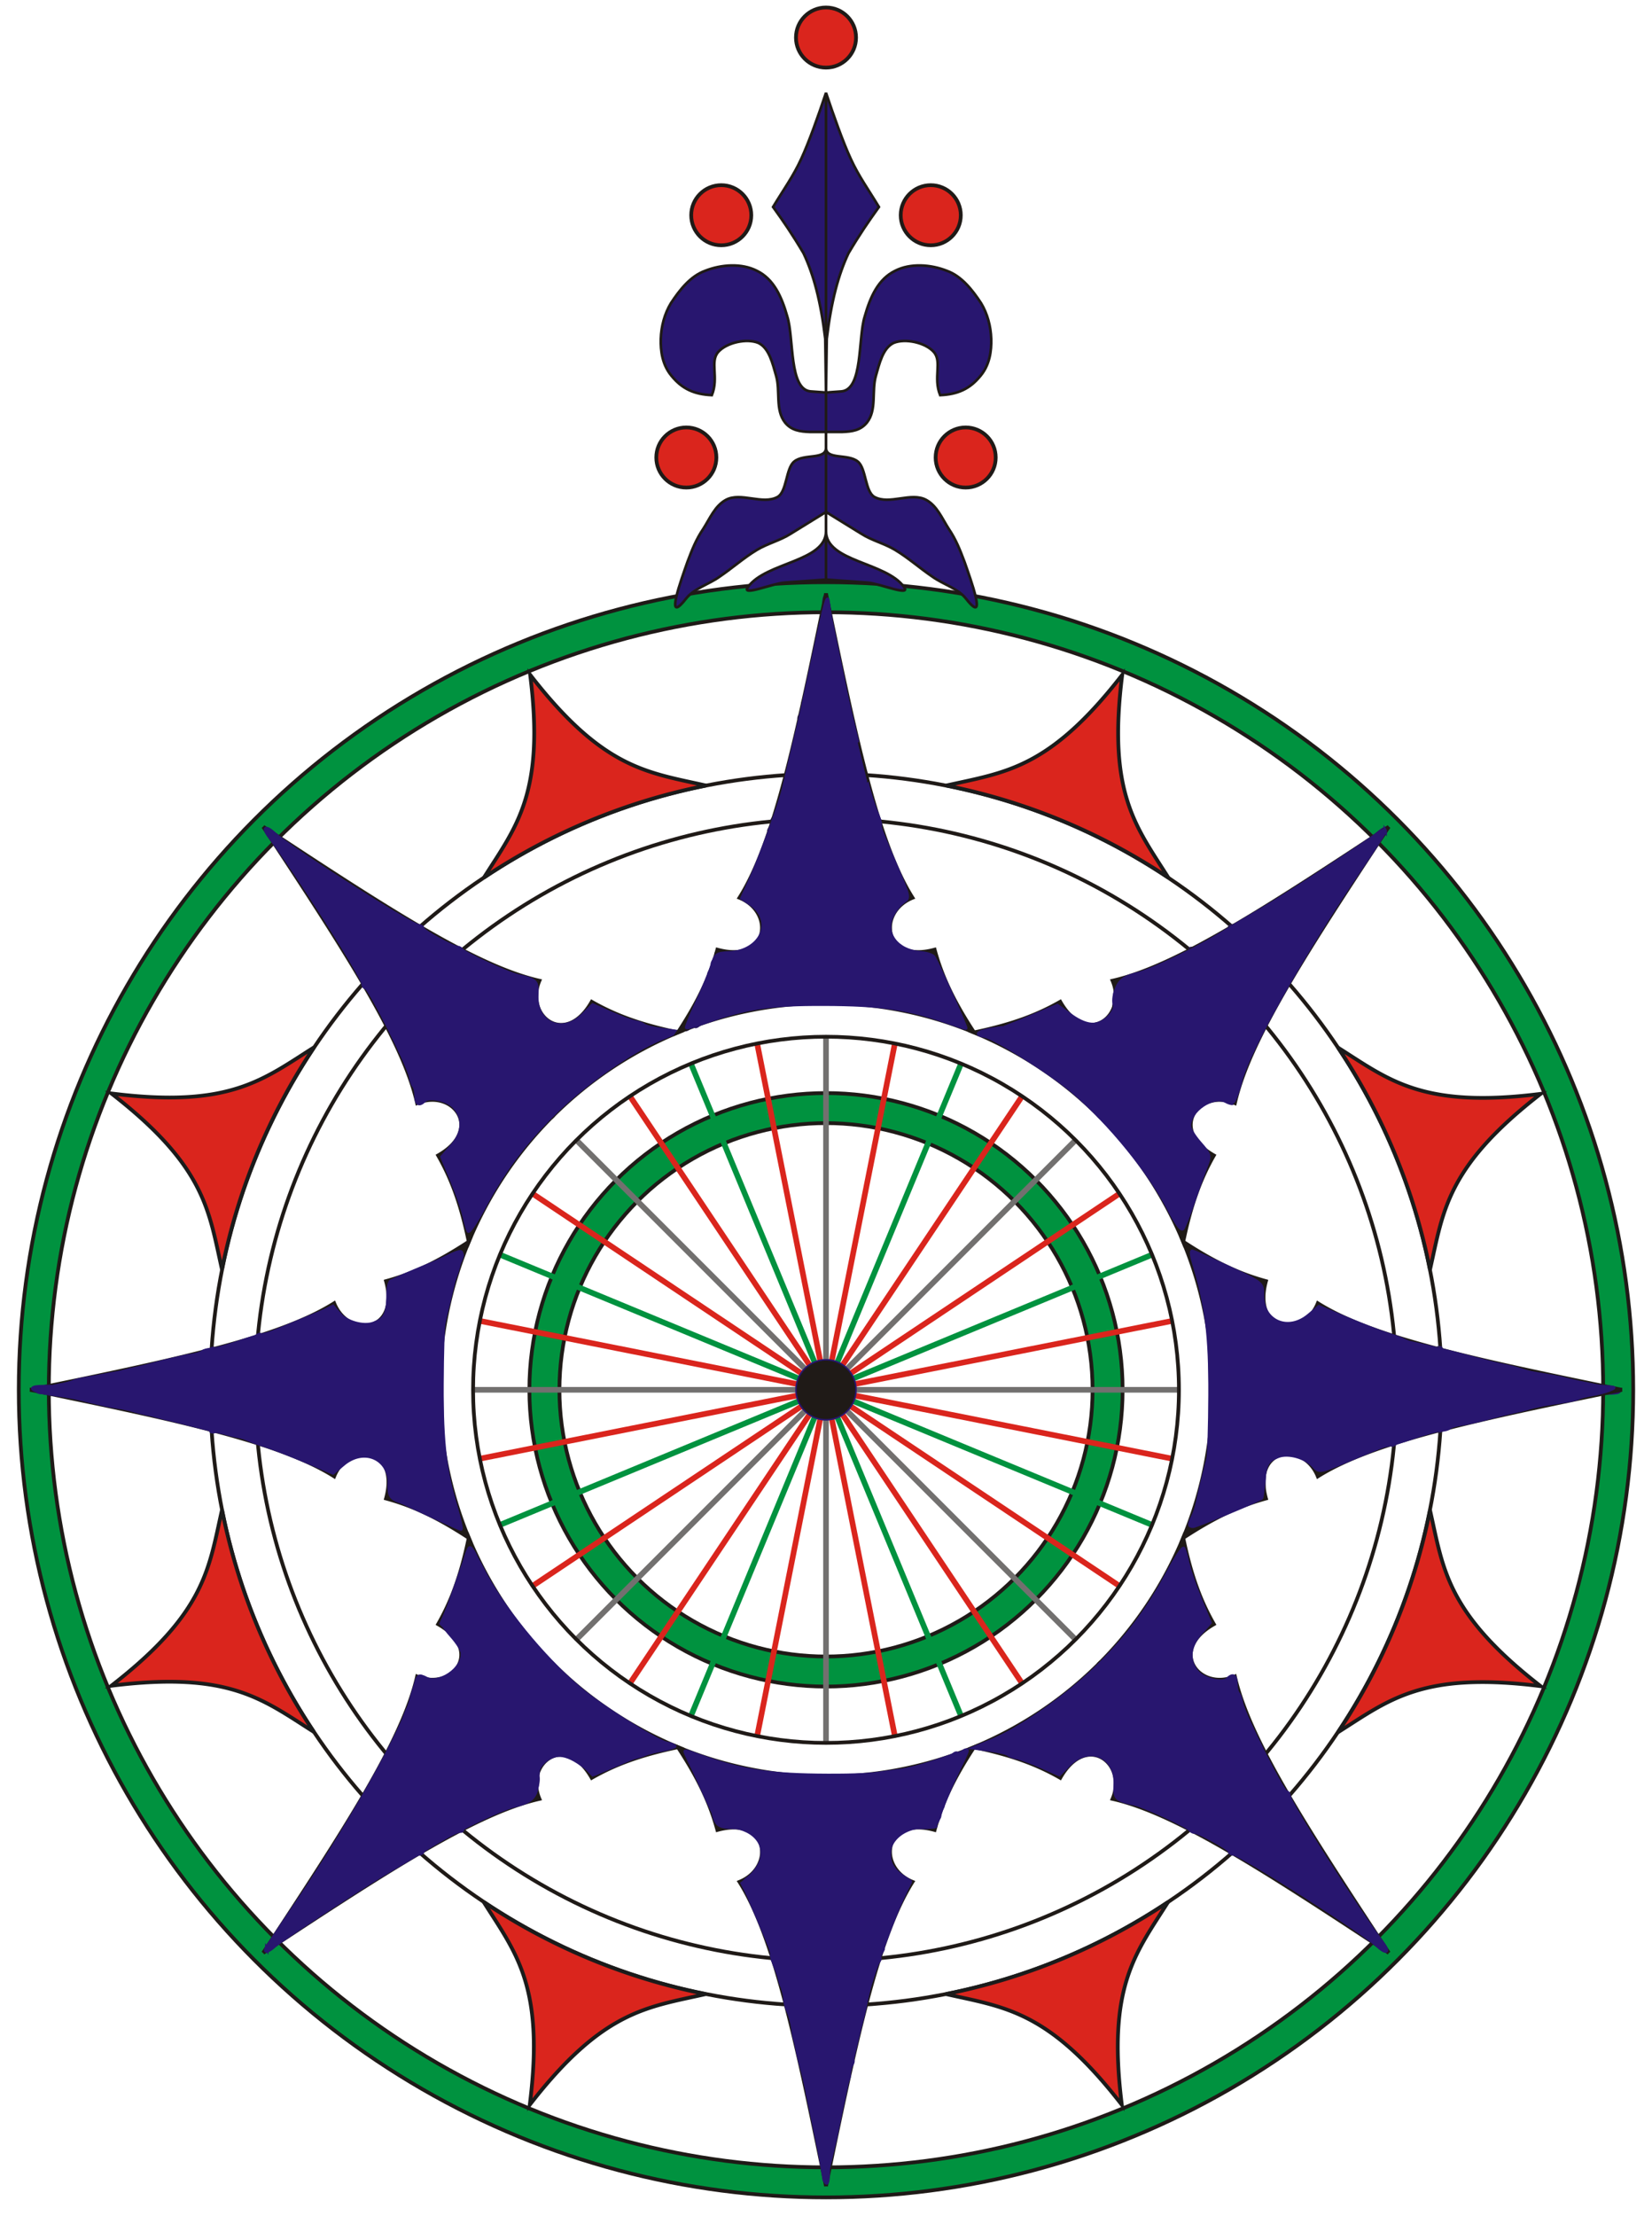 <?xml version="1.0" encoding="UTF-8" standalone="no"?>
<svg
   xmlns:dc="http://purl.org/dc/elements/1.1/"
   xmlns:cc="http://creativecommons.org/ns#"
   xmlns:rdf="http://www.w3.org/1999/02/22-rdf-syntax-ns#"
   xmlns:svg="http://www.w3.org/2000/svg"
   xmlns="http://www.w3.org/2000/svg"
   xmlns:xlink="http://www.w3.org/1999/xlink"
   xmlns:sodipodi="http://sodipodi.sourceforge.net/DTD/sodipodi-0.dtd"
   xmlns:inkscape="http://www.inkscape.org/namespaces/inkscape"
   width="440"
   height="590"
   viewBox="-220 -370 440 590"
   id="svg2"
   version="1.1"
   inkscape:version="0.48.2 r9819"
   sodipodi:docname="rosa2.svg">
  <sodipodi:namedview
     pagecolor="#ffffff"
     bordercolor="#666666"
     borderopacity="1"
     objecttolerance="10"
     gridtolerance="10"
     guidetolerance="10"
     inkscape:pageopacity="0"
     inkscape:pageshadow="2"
     inkscape:window-width="1440"
     inkscape:window-height="852"
     id="namedview74"
     showgrid="false"
     inkscape:zoom="1.1313708"
     inkscape:cx="17.471366"
     inkscape:cy="290.65156"
     inkscape:window-x="0"
     inkscape:window-y="0"
     inkscape:window-maximized="1"
     inkscape:current-layer="s3" />
  <defs
     id="defs4">
    <g
       id="r5">
      <g
         id="r4">
        <g
           id="r3">
          <g
             id="r2">
            <path
               d="M0 h94 m9 h49 m12 h51"
               stroke-width="1.5"
               fill="none"
               id="r1" />
            <use
               xlink:href="#r1"
               transform="scale(-1)"
               id="use11" />
          </g>
          <use
             xlink:href="#r2"
             transform="rotate(90)"
             id="use13" />
        </g>
        <use
           xlink:href="#r3"
           transform="rotate(45)"
           id="use15" />
      </g>
      <use
         xlink:href="#r4"
         transform="rotate(22.5)"
         id="use17" />
    </g>
  </defs>
  <circle
     r="75"
     fill="none"
     stroke="#00923f"
     stroke-width="8"
     id="circle19" />
  <g
     stroke="#1f1a17"
     stroke-width="1"
     fill="none"
     id="g21">
    <circle
       r="71"
       id="circle23" />
    <circle
       r="79"
       id="circle25" />
  </g>
  <use
     xlink:href="#r4"
     stroke="#72706f"
     id="use27" />
  <circle
     r="211"
     fill="none"
     stroke="#00923f"
     stroke-width="8"
     id="circle29" />
  <circle
     r="207"
     stroke="#1f1a17"
     stroke-width="1"
     fill="none"
     id="circle31" />
  <use
     xlink:href="#r4"
     transform="rotate(22.5)"
     stroke="#00923f"
     id="use33" />
  <use
     xlink:href="#r5"
     transform="rotate(11.25)"
     stroke="#da251d"
     id="use35" />
  <circle
     r="8"
     cx="0"
     cy="0"
     fill="#1f1a17"
     stroke="#28166f"
     stroke-width=".4"
     id="circle37" />
  <g
     stroke="#1f1a17"
     stroke-width="1"
     fill="none"
     id="g39">
    <circle
       r="94"
       id="circle41" />
    <circle
       r="152"
       id="circle43" />
    <circle
       r="164"
       id="circle45" />
    <circle
       r="215"
       id="circle47" />
  </g>
  <g
     id="s3"
     style="display:inline">
    <g
       id="s2">
      <g
         id="s1">
        <path
           d="M 39.416,95.16 C 33.65,103.95 30.76,110.5 28.93,117.18 15.24,113.43 13.54,127.15 23.04,131 13.71,145.8 7.84,173.93 0,212 L 0,103 a 103,103 0 0 0 39.416,-7.84 z"
           id="s0"
           stroke-miterlimit="9"
           inkscape:connector-curvature="0"
           style="fill:#1f1a17;stroke:#1f1a17;stroke-width:1;stroke-miterlimit:9" />
        <use
           xlink:href="#s0"
           transform="scale(-1,1)"
           id="use53"
           style="fill:#007cc3"
           x="0"
           y="0"
           width="440"
           height="590" />
        <path
           d="m -31.995,160.849 a 164,164 0 0 0 63.99,0 C 18.9,170.1 8.4,175.3 0,206 -8.4,175.3 -18.9,170.1 -31.995,160.849 z"
           transform="matrix(0.924,0.383,-0.383,0.924,0,0)"
           id="path55"
           inkscape:connector-curvature="0"
           style="fill:#da251d;stroke:#1b1b1b;stroke-width:1" />
      </g>
      <use
         xlink:href="#s1"
         transform="matrix(0.707,0.707,-0.707,0.707,0,0)"
         id="use57"
         x="0"
         y="0"
         width="440"
         height="590" />
    </g>
    <use
       xlink:href="#s2"
       transform="matrix(0,1,-1,0,0,0)"
       id="use59"
       style="fill:#000080;fill-opacity:1;stroke:#000000;stroke-opacity:1"
       x="0"
       y="0"
       width="440"
       height="590" />
    <path
       style="fill:#28166f;fill-opacity:1;stroke:#28166f;stroke-width:0.884;stroke-opacity:1"
       d="m 124.719,327.763 c -0.244,-0.412 -0.732,-2.142 -1.084,-3.843 -0.352,-1.701 -1.829,-5.98 -3.283,-9.509 l -2.643,-6.415 2.697,-3.072 c 2.984,-3.398 3.202,-7.261 0.575,-10.164 -1.727,-1.909 -6.628,-3.022 -7.863,-1.787 -1.46,1.46 -2.309,1.03 -2.309,-1.167 0,-1.134 -0.275,-2.338 -0.612,-2.674 -0.337,-0.337 -0.746,-1.497 -0.911,-2.578 -0.411,-2.703 -10.909,-23.621 -11.856,-23.621 -0.42,0 -0.764,-0.456 -0.764,-1.013 0,-1.824 -18.152,-30.367 -24.791,-38.983 -2.108,-2.735 -1.194,-3.271 1.423,-0.834 4.181,3.895 36.211,24.301 38.173,24.32 0.608,0.006 1.105,0.335 1.105,0.732 0,0.731 8.347,5.268 9.397,5.107 0.314,-0.048 0.813,0.256 1.111,0.677 0.646,0.913 12.199,6.246 14.697,6.784 5.062,1.091 5.416,1.436 5.216,5.092 -0.415,7.596 6.844,10.758 12.262,5.34 l 2.61,-2.61 4.811,2.128 c 2.646,1.17 5.571,2.244 6.499,2.385 0.928,0.142 1.957,0.527 2.287,0.857 0.33,0.33 2.545,0.858 4.924,1.173 l 4.324,0.574 -4.835,1.965 c -7.347,2.986 -19.635,11.499 -27.361,18.955 -8.314,8.024 -14.167,15.731 -19.439,25.599 -2.155,4.033 -4.117,6.995 -4.361,6.583 l 0,0 z"
       id="path3923"
       inkscape:connector-curvature="0"
       transform="translate(-220,-370)" />
    <path
       style="fill:#28166f;fill-opacity:1;stroke:#28166f;stroke-width:0.884;stroke-opacity:1"
       d="m 182.404,273.9 c 0,-0.407 1.611,-3.836 3.58,-7.621 1.969,-3.785 3.313,-6.882 2.985,-6.882 -0.327,0 -0.1,-0.597 0.505,-1.326 0.605,-0.729 0.804,-1.326 0.442,-1.326 -0.362,0 -0.215,-0.534 0.326,-1.186 0.541,-0.652 0.768,-1.402 0.504,-1.666 -0.264,-0.264 1.541,-0.45 4.012,-0.412 5.673,0.086 8.327,-2.159 8.327,-7.041 0,-2.595 -0.566,-3.73 -2.729,-5.472 l -2.729,-2.197 2.987,-5.951 c 1.643,-3.273 3.101,-6.687 3.241,-7.585 0.14,-0.899 0.565,-2.131 0.944,-2.739 0.379,-0.608 0.418,-1.105 0.087,-1.105 -0.331,0 -0.107,-0.597 0.498,-1.326 0.605,-0.729 0.804,-1.326 0.442,-1.326 -0.362,0 -0.251,-0.497 0.247,-1.105 0.875,-1.068 2.754,-7.201 3.316,-10.828 0.289,-1.864 0.437,-2.449 2.554,-10.124 0.731,-2.651 1.149,-5.001 0.928,-5.222 -0.221,-0.221 0.049,-0.945 0.6,-1.609 0.551,-0.664 0.761,-1.449 0.465,-1.744 -0.295,-0.295 -0.162,-1.237 0.296,-2.092 0.458,-0.856 1.065,-3.09 1.348,-4.966 0.284,-1.876 0.711,-4.405 0.95,-5.62 0.239,-1.215 0.589,-3.005 0.777,-3.977 0.188,-0.972 0.749,-3.105 1.247,-4.74 0.497,-1.635 0.872,-3.226 0.833,-3.536 -0.039,-0.31 -0.024,-1.525 0.033,-2.699 0.14,-2.863 0.936,-1.904 1.49,1.794 0.247,1.646 0.611,3.789 0.811,4.761 0.2,0.972 0.553,2.762 0.786,3.977 1.175,6.132 1.501,7.689 2.033,9.723 0.318,1.215 0.527,2.463 0.466,2.773 -0.061,0.31 0.293,1.901 0.787,3.536 1.23,4.066 1.764,6.193 2.078,8.275 0.147,0.972 0.344,1.768 0.439,1.768 0.095,0 0.344,1.318 0.553,2.928 0.21,1.611 0.779,3.673 1.266,4.582 0.487,0.91 0.885,2.608 0.885,3.775 0,1.166 0.28,2.401 0.623,2.743 0.342,0.342 0.766,1.692 0.941,2.998 0.175,1.306 0.739,2.882 1.253,3.502 0.514,0.62 0.691,1.127 0.393,1.127 -0.719,0 3.073,10.008 5.879,15.517 l 2.227,4.37 -2.652,2.223 c -2.105,1.764 -2.652,2.927 -2.652,5.632 0,4.767 2.443,7.023 7.603,7.023 4.044,0 4.788,0.599 5.534,4.452 0.176,0.909 1.906,4.702 3.845,8.429 1.939,3.726 3.525,7.023 3.525,7.326 0,0.303 -1.492,-0.156 -3.315,-1.021 -3.192,-1.514 -10.651,-3.55 -15.247,-4.162 -9.832,-1.31 -12.793,-1.555 -19.003,-1.574 -3.889,-0.011 -9.259,0.291 -11.932,0.673 -2.674,0.381 -6.131,0.838 -7.684,1.016 -3.885,0.443 -12.848,3.098 -14.193,4.204 -0.608,0.5 -1.105,0.612 -1.105,0.25 0,-0.362 -0.597,-0.163 -1.326,0.442 -0.729,0.605 -1.326,0.768 -1.326,0.361 z"
       id="path3925"
       inkscape:connector-curvature="0"
       transform="translate(-220,-370)" />
    <path
       style="fill:#28166f;fill-opacity:1;stroke:#28166f;stroke-width:0.884;stroke-opacity:1"
       d="m 312.796,324.578 c -4.015,-10.08 -18.348,-27.704 -29.63,-36.432 -6.192,-4.79 -20.141,-12.809 -22.502,-12.936 -0.993,-0.053 -0.015,-0.447 2.173,-0.875 2.188,-0.428 4.574,-1.041 5.303,-1.362 0.729,-0.321 2.109,-0.734 3.067,-0.917 0.958,-0.183 3.804,-1.278 6.326,-2.432 l 4.585,-2.099 2.374,2.478 c 1.306,1.363 3.431,2.68 4.722,2.927 2.421,0.463 7.122,-1.68 7.32,-3.337 0.06,-0.503 0.208,-2.461 0.329,-4.352 0.222,-3.468 1.661,-5.028 5.162,-5.594 2.92,-0.472 14.729,-5.698 14.729,-6.52 0,-0.441 0.298,-0.722 0.663,-0.625 1.018,0.271 9.944,-4.529 9.944,-5.348 0,-0.397 0.497,-0.726 1.105,-0.732 1.915,-0.018 33.818,-20.262 37.847,-24.016 2.886,-2.689 3.975,-2.36 1.752,0.53 -10.635,13.827 -34.832,54.175 -35.731,59.581 -0.108,0.652 -0.64,1.988 -1.181,2.97 -0.541,0.981 -1.262,3.268 -1.603,5.082 -0.651,3.469 -1.207,3.927 -2.816,2.319 -1.374,-1.374 -6.937,0.562 -8.652,3.011 -2.088,2.981 -1.595,5.833 1.554,8.982 l 2.882,2.882 -2.349,5.205 c -1.292,2.863 -2.856,7.312 -3.475,9.887 -0.62,2.575 -1.414,4.859 -1.766,5.077 -0.352,0.217 -1.311,-1.293 -2.133,-3.356 l 0,0 z"
       id="path3927"
       inkscape:connector-curvature="0"
       transform="translate(-220,-370)" />
    <path
       style="fill:#28166f;fill-opacity:1;stroke:#28166f;stroke-width:0.884;stroke-opacity:1"
       d="m 317.234,405.294 c 0.324,-1.246 0.686,-2.663 0.805,-3.15 0.119,-0.486 0.459,-1.481 0.755,-2.21 0.722,-1.78 2.955,-11.382 3.289,-14.142 0.55,-4.551 0.289,-29.774 -0.351,-33.895 -0.366,-2.357 -1.604,-7.526 -2.751,-11.487 -1.147,-3.961 -1.966,-7.321 -1.82,-7.468 0.146,-0.146 2.8,1.111 5.896,2.795 3.097,1.684 7.321,3.555 9.387,4.159 3.814,1.114 4.184,1.756 3.814,6.613 -0.076,1 0.728,2.92 1.788,4.267 1.664,2.115 2.406,2.394 5.44,2.044 2.175,-0.251 4.358,-1.251 5.732,-2.625 l 2.219,-2.219 5.624,2.632 c 3.093,1.448 6.327,2.766 7.187,2.93 0.859,0.164 1.662,0.379 1.784,0.477 0.122,0.098 0.619,0.278 1.105,0.399 0.486,0.122 1.083,0.32 1.326,0.442 0.243,0.122 0.84,0.32 1.326,0.442 0.486,0.122 1.083,0.32 1.326,0.442 0.243,0.122 0.74,0.305 1.105,0.408 0.365,0.103 1.26,0.446 1.989,0.763 0.729,0.317 2.121,0.692 3.094,0.833 0.972,0.141 2.284,0.579 2.915,0.972 0.631,0.394 1.725,0.494 2.431,0.223 0.706,-0.271 1.284,-0.142 1.284,0.286 0,0.644 2.743,1.412 8.397,2.351 0.486,0.081 1.282,0.253 1.768,0.383 0.486,0.13 1.282,0.307 1.768,0.393 0.486,0.086 2.599,0.644 4.696,1.24 2.097,0.596 5.08,1.289 6.629,1.541 4.716,0.765 5.341,0.9 9.073,1.951 1.982,0.558 5.761,1.254 8.397,1.547 5.812,0.645 8.78,2.014 4.793,2.212 -1.458,0.072 -2.975,0.076 -3.371,0.008 -0.396,-0.068 -2.384,0.345 -4.419,0.918 -2.035,0.573 -4.297,1.153 -5.026,1.289 -0.729,0.136 -2.32,0.447 -3.536,0.691 -1.215,0.243 -3.477,0.644 -5.027,0.89 -1.549,0.246 -4.533,0.935 -6.629,1.53 -5.047,1.432 -6.135,1.702 -8.231,2.041 -0.972,0.157 -1.768,0.363 -1.768,0.458 0,0.095 -1.356,0.348 -3.013,0.563 -1.657,0.215 -3.483,0.781 -4.059,1.259 -0.575,0.478 -1.24,0.674 -1.478,0.437 -0.569,-0.569 -9.699,2.139 -11.118,3.297 -0.608,0.496 -1.105,0.676 -1.105,0.399 0,-0.742 -8.703,2.384 -14.387,5.167 l -4.944,2.421 -2.046,-2.325 c -2.672,-3.037 -7.792,-3.765 -10.584,-1.504 -1.585,1.284 -2,2.537 -2.03,6.14 -0.029,3.431 -0.361,4.527 -1.373,4.528 -0.734,7.6e-4 -5.234,1.916 -9.998,4.256 -8.551,4.199 -8.655,4.225 -8.075,1.989 l 0,0 z"
       id="path3929"
       inkscape:connector-curvature="0"
       transform="translate(-220,-370)" />
    <path
       style="fill:#28166f;fill-opacity:1;stroke:#28166f;stroke-width:0.884;stroke-opacity:1"
       d="m 71.035,518.846 c 0,-0.345 2.923,-4.869 6.495,-10.052 14.539,-21.095 30.494,-49.376 32.05,-56.812 0.164,-0.784 0.703,-2.491 1.198,-3.792 0.767,-2.016 1.159,-2.227 2.655,-1.426 3.467,1.856 9.751,-2.349 9.751,-6.525 0,-0.744 -1.267,-2.796 -2.815,-4.559 -2.638,-3.004 -2.744,-3.381 -1.696,-5.997 0.615,-1.535 2.132,-5.774 3.371,-9.42 1.239,-3.646 2.568,-6.976 2.954,-7.401 0.386,-0.425 1.941,1.685 3.457,4.687 5.065,10.034 16.047,23.56 25.858,31.847 5.882,4.969 20.758,14.347 23.364,14.73 2.67,0.392 2.194,1.112 -1.15,1.74 -1.873,0.351 -3.5,0.587 -3.615,0.524 -0.116,-0.063 -3.431,1.244 -7.368,2.904 l -7.158,3.019 -3.597,-2.606 c -2.362,-1.711 -4.49,-2.537 -6.2,-2.407 -2.91,0.222 -6.143,3.609 -5.369,5.626 0.271,0.707 0.007,2.458 -0.586,3.892 -0.959,2.314 -2.184,3.176 -5.639,3.965 -3.922,0.896 -16.974,7.255 -23.535,11.466 -1.701,1.092 -6.077,3.707 -9.723,5.81 -5.555,3.204 -23.529,14.911 -30.715,20.004 -1.094,0.775 -1.989,1.127 -1.989,0.781 z"
       id="path3931"
       inkscape:connector-curvature="0"
       transform="translate(-220,-370)" />
    <path
       style="fill:#28166f;fill-opacity:1;stroke:#28166f;stroke-width:0.884;stroke-opacity:1"
       d="m 219.488,580.247 c -0.103,-0.729 -0.299,-2.121 -0.437,-3.094 -0.137,-0.972 -1.046,-5.546 -2.02,-10.165 -0.974,-4.618 -1.993,-9.59 -2.266,-11.049 -0.273,-1.458 -1.668,-7.425 -3.102,-13.258 -1.433,-5.834 -2.604,-10.607 -2.602,-10.607 0.287,0 -1.568,-6.147 -2.451,-8.125 -0.693,-1.552 -1.189,-3.143 -1.103,-3.536 0.174,-0.789 0.091,-1.004 -4.566,-11.849 -3.084,-7.182 -3.175,-7.655 -1.648,-8.608 0.888,-0.555 2.223,-2.184 2.966,-3.621 2.427,-4.694 -1.095,-9.47 -7.333,-9.945 -1.596,-0.122 -3.221,-0.632 -3.611,-1.134 -0.826,-1.064 -8.888,-19.033 -8.54,-19.033 0.129,0 2.584,0.823 5.456,1.83 9.898,3.469 17.316,4.525 32.179,4.578 14.513,0.052 20.855,-0.887 31.26,-4.63 2.852,-1.026 5.306,-1.745 5.453,-1.598 0.147,0.147 -1.093,3.204 -2.755,6.793 -1.662,3.589 -3.458,7.98 -3.991,9.757 -0.893,2.981 -1.243,3.242 -4.508,3.372 -8.719,0.348 -12.33,8.697 -5.654,13.071 l 2.206,1.445 -2.266,5.009 c -2.486,5.496 -8.041,20.631 -8.738,23.804 -0.242,1.101 -1.266,5.476 -2.277,9.723 -1.011,4.247 -1.996,8.417 -2.19,9.268 -0.194,0.851 -0.515,2.243 -0.714,3.094 -0.199,0.851 -1.245,5.723 -2.324,10.828 -3.064,14.49 -4.222,19.113 -4.424,17.678 l 0,0 z"
       id="path3933"
       inkscape:connector-curvature="0"
       transform="translate(-220,-370)" />
    <path
       style="fill:#28166f;fill-opacity:1;stroke:#28166f;stroke-width:0.884;stroke-opacity:1"
       d="m 113.903,403.14 c -10.425,-4.829 -10.165,-4.624 -10.165,-8 0,-6.971 -6.824,-9.905 -12.307,-5.291 l -2.72,2.289 -7.291,-3.08 c -4.01,-1.694 -8.882,-3.572 -10.827,-4.173 -1.945,-0.601 -3.933,-1.328 -4.419,-1.615 -0.486,-0.287 -1.282,-0.604 -1.768,-0.705 -3.472,-0.719 -9.658,-2.201 -14.142,-3.389 -7.812,-2.07 -8.628,-2.273 -11.049,-2.745 -1.215,-0.237 -3.005,-0.69 -3.977,-1.006 -2.329,-0.757 -2.903,-0.882 -7.071,-1.547 -1.945,-0.31 -4.228,-0.765 -5.075,-1.012 -0.847,-0.246 -2.636,-0.659 -3.977,-0.917 -1.341,-0.258 -3.035,-0.6 -3.764,-0.759 -0.729,-0.16 -2.32,-0.346 -3.536,-0.414 -2.114,-0.118 -2.128,-0.157 -0.337,-0.88 1.03,-0.416 3.094,-0.949 4.586,-1.184 1.492,-0.235 3.078,-0.653 3.524,-0.929 0.446,-0.276 2.36,-0.706 4.253,-0.955 3.902,-0.515 6.881,-1.087 9.036,-1.736 0.812,-0.244 2.471,-0.642 3.686,-0.884 1.215,-0.242 4.397,-1.032 7.071,-1.757 2.674,-0.725 5.94,-1.456 7.259,-1.624 1.318,-0.169 2.677,-0.587 3.02,-0.929 0.342,-0.342 1.364,-0.623 2.271,-0.623 0.907,0 4.122,-0.852 7.145,-1.894 3.023,-1.042 6.093,-1.981 6.822,-2.087 1.45,-0.211 1.746,-0.325 11.666,-4.467 6.588,-2.751 6.852,-2.789 8.283,-1.208 2.177,2.406 6.743,3.694 9.448,2.665 2.921,-1.111 3.496,-2.142 3.901,-7.005 0.184,-2.212 0.424,-4.069 0.533,-4.127 2.47,-1.301 17.548,-7.511 18.238,-7.511 1.184,0 1.209,0.542 0.122,2.573 -0.463,0.865 -1.025,2.529 -1.249,3.698 -0.363,1.892 -1.529,6.773 -2.832,11.848 -0.25,0.972 -0.484,8.529 -0.521,16.794 -0.072,16.013 0.917,23.917 4.45,35.576 0.479,1.58 0.6,2.832 0.269,2.782 -0.331,-0.05 -4.181,-1.749 -8.556,-3.775 l 0,0 z"
       id="path3935"
       inkscape:connector-curvature="0"
       transform="translate(-220,-370)" />
  </g>
  <use
     xlink:href="#s3"
     transform="scale(-1)"
     id="use61" />
  <g
     id="flr"
     fill="#da251d"
     stroke="#1f1a17"
     stroke-width="1">
    <path
       d="M 0,-215.7 L 0,-345.3 C 2,-339.3 4.6,-332 6.6,-327.7 C 8.7,-323.1 11.2,-319.7 14.1,-314.9 C 11.3,-311 8.9,-307.5 6,-302.6 C 3.3,-296.9 1.4,-289.8 0.2,-279.8 L 0,-265.5 L 4.1,-265.8 C 9.9,-266.3 8.5,-279.9 10.3,-285.7 C 11.8,-291 13.9,-295.7 18.4,-297.9 C 22.5,-300 27.9,-299.6 32.2,-297.9 C 36.1,-296.5 39,-292.8 41.3,-289.3 C 43,-286.5 43.9,-283.1 44,-279.8 C 44.1,-276.6 43.6,-272.9 41.2,-270 C 38.3,-266.4 35,-265 30.4,-264.8 C 28.5,-269.5 31,-273.7 28.7,-276.3 C 26.5,-278.8 21.1,-280 18,-278.7 C 15.1,-277.3 14.2,-273.1 13.3,-270 C 12.1,-265.9 13.6,-260.9 10.9,-257.5 C 9.2,-255.4 6.9,-255.1 4.3,-255 L 0,-255 L 0,-250.8 C 0,-247.5 5.9,-249.3 8.5,-247.1 C 10.7,-245.3 10.4,-239.1 12.9,-237.7 C 16.9,-235.5 22.7,-239.1 26.7,-236.9 C 29.6,-235.3 30.9,-232 32.7,-229.2 C 34.6,-226.4 35.7,-223.6 36.9,-220.4 C 38.4,-216.1 43.2,-203.1 37.3,-210.6 C 35.1,-213.4 31.2,-214.4 28.3,-216.5 C 24.9,-218.8 21.9,-221.5 18.4,-223.6 C 15.6,-225.3 12.2,-226.1 9.4,-227.9 L 0,-233.7 L 0,-228.6 C 0,-220.4 16,-220.4 20.8,-213.7 C 22.7,-211.1 14.2,-214.7 11,-214.9 z"
       stroke="#1f1a17"
       stroke-width=".7"
       fill="#28166f"
       id="path64" />
    <circle
       r="8"
       cx="37.2"
       cy="-248.2"
       id="circle66" />
    <circle
       r="8"
       cx="27.9"
       cy="-312.7"
       id="circle68" />
  </g>
  <circle
     r="8"
     cy="-360"
     fill="#da251d"
     stroke="#1f1a17"
     stroke-width="1"
     id="circle70" />
  <use
     xlink:href="#flr"
     transform="scale(-1,1)"
     id="use72" />
</svg>
